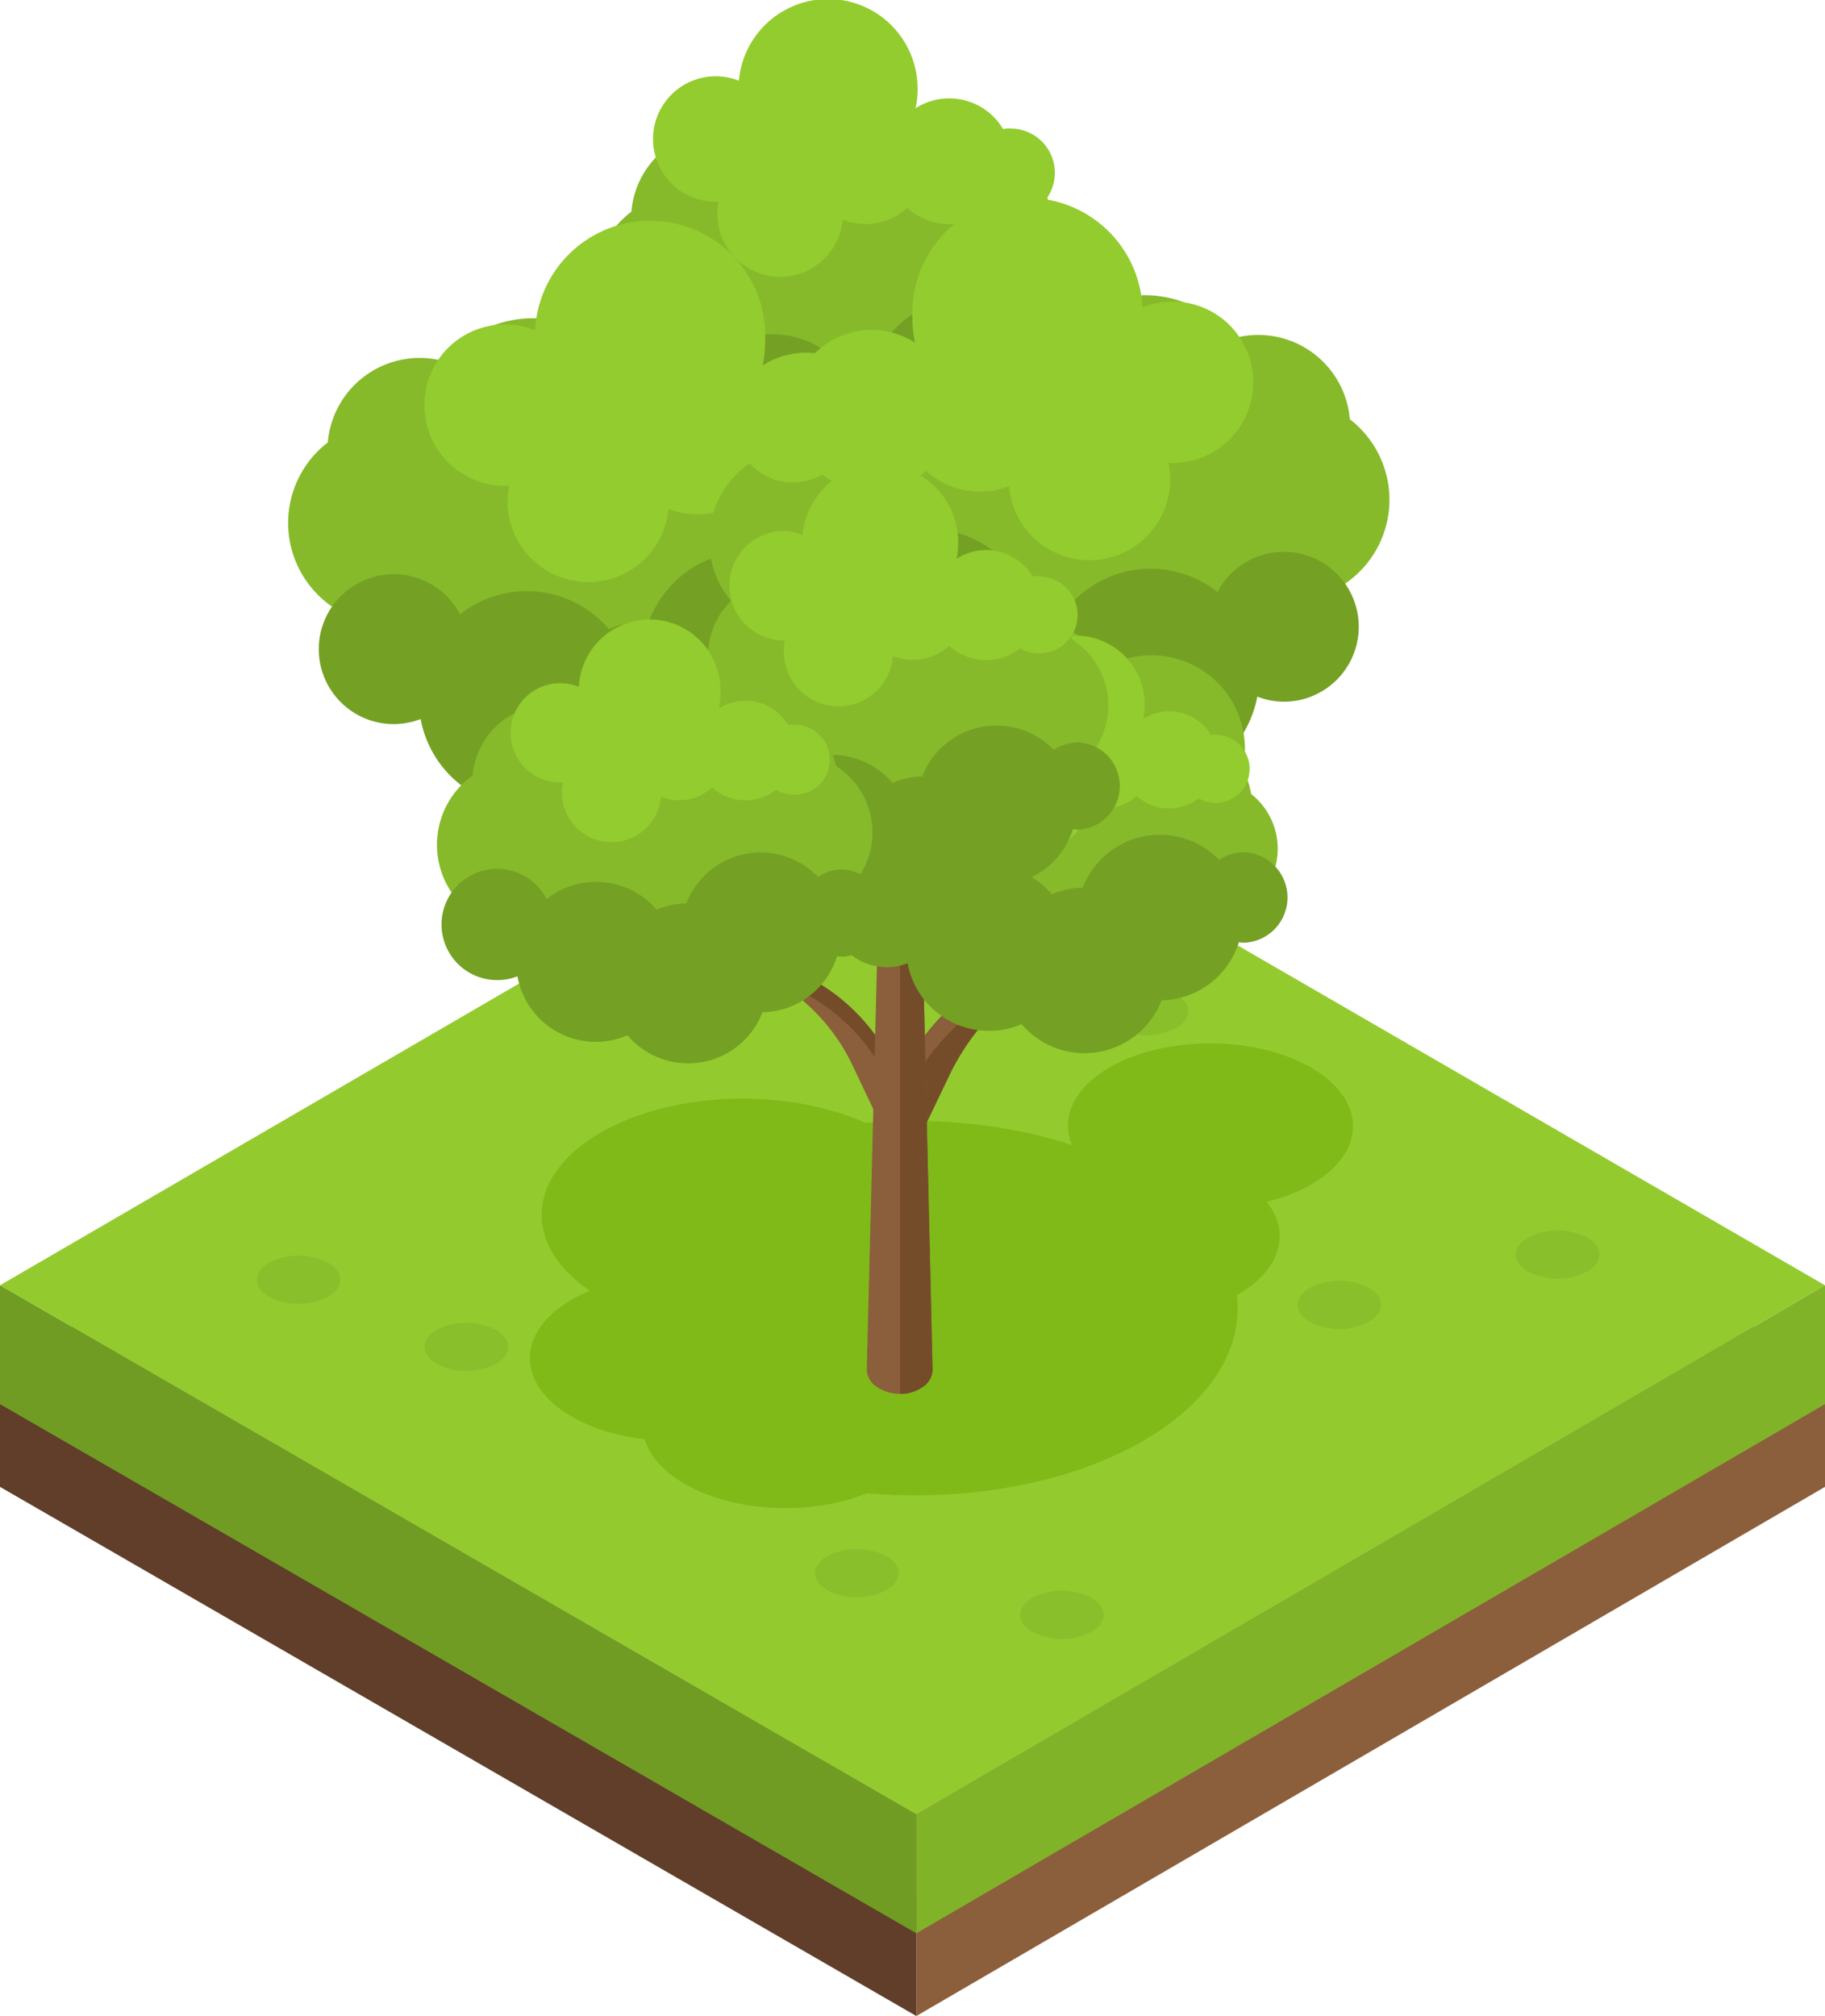 <svg xmlns="http://www.w3.org/2000/svg" viewBox="0 0 206.29 227.83"><defs><style>.cls-1{isolation:isolate;}.cls-2{fill:#a97c50;}.cls-3{fill:#8b5e3c;}.cls-4{fill:#603e29;}.cls-5{fill:#93cb2f;}.cls-6{fill:#81b329;}.cls-7{fill:#709c24;}.cls-8{fill:#8abf2c;}.cls-9{fill:#7fba19;}.cls-10{fill:#86ba2a;}.cls-11{fill:#74a124;}.cls-12{fill:#93cc2e;}.cls-13{fill:#754c29;}</style></defs><title>Asset 5</title><g id="Layer_2" data-name="Layer 2"><g id="Objects"><g class="cls-1"><polygon class="cls-2" points="206.29 154.59 103.58 214.4 0 154.59 102.91 94.79 206.29 154.59"/><polygon class="cls-3" points="206.29 154.59 206.29 168.03 103.58 227.83 103.58 214.4 206.29 154.59"/><polygon class="cls-4" points="103.58 214.4 103.58 227.83 0 168.03 0 154.59 103.58 214.4"/></g><g class="cls-1"><polygon class="cls-5" points="206.29 145.25 103.58 205.05 0 145.25 102.91 85.44 206.29 145.25"/><polygon class="cls-6" points="206.29 145.25 206.29 158.68 103.58 218.48 103.58 205.05 206.29 145.25"/><polygon class="cls-7" points="103.58 205.05 103.58 218.48 0 158.68 0 145.25 103.58 205.05"/></g><path class="cls-8" d="M100.19,175.85c1.85,1.07,1.86,2.8,0,3.87a7.35,7.35,0,0,1-6.68,0c-1.85-1.07-1.86-2.8,0-3.87A7.35,7.35,0,0,1,100.19,175.85Z"/><path class="cls-8" d="M179.41,139.84c1.85,1.07,1.86,2.8,0,3.87a7.35,7.35,0,0,1-6.68,0c-1.85-1.07-1.86-2.8,0-3.87A7.35,7.35,0,0,1,179.41,139.84Z"/><path class="cls-8" d="M154.74,145.53c1.86,1.07,1.86,2.8,0,3.87a7.35,7.35,0,0,1-6.68,0c-1.85-1.07-1.87-2.8,0-3.87A7.35,7.35,0,0,1,154.74,145.53Z"/><path class="cls-8" d="M37.08,142.69c1.85,1.06,1.86,2.8,0,3.86a7.35,7.35,0,0,1-6.68,0c-1.85-1.06-1.86-2.8,0-3.86A7.37,7.37,0,0,1,37.08,142.69Z"/><path class="cls-8" d="M56.05,150.27c1.85,1.07,1.86,2.81,0,3.87a7.35,7.35,0,0,1-6.68,0c-1.85-1.06-1.86-2.8,0-3.87A7.41,7.41,0,0,1,56.05,150.27Z"/><path class="cls-8" d="M83.6,107.59c1.85,1.06,1.86,2.8,0,3.87a7.41,7.41,0,0,1-6.68,0c-1.85-1.07-1.86-2.81,0-3.87A7.35,7.35,0,0,1,83.6,107.59Z"/><path class="cls-8" d="M132.93,112.33c1.85,1.07,1.86,2.8,0,3.87a7.35,7.35,0,0,1-6.68,0c-1.85-1.07-1.86-2.8,0-3.87A7.35,7.35,0,0,1,132.93,112.33Z"/><path class="cls-8" d="M123.38,180.56c1.85,1.06,1.86,2.8,0,3.86a7.35,7.35,0,0,1-6.68,0c-1.85-1.06-1.86-2.8,0-3.86A7.35,7.35,0,0,1,123.38,180.56Z"/><ellipse class="cls-9" cx="103.39" cy="147.84" rx="21.16" ry="36.52" transform="translate(-44.75 250.81) rotate(-89.84)"/><ellipse class="cls-9" cx="84" cy="137.35" rx="13.19" ry="22.77" transform="translate(-53.59 220.96) rotate(-89.84)"/><path class="cls-9" d="M139.9,133.08c6.31,3.64,6.34,9.55.07,13.2s-16.47,3.64-22.79,0-6.35-9.56-.07-13.2S133.58,129.43,139.9,133.08Z"/><ellipse class="cls-9" cx="136.83" cy="127.24" rx="9.33" ry="16.11" transform="translate(9.21 263.71) rotate(-89.84)"/><path class="cls-9" d="M87.36,146.9c6.31,3.65,6.34,9.56.07,13.2s-16.47,3.65-22.79,0-6.34-9.55-.07-13.2S81.05,143.26,87.36,146.9Z"/><ellipse class="cls-9" cx="88.75" cy="161.11" rx="9.33" ry="16.11" transform="translate(-72.61 249.4) rotate(-89.84)"/><circle class="cls-10" cx="112.98" cy="31.3" r="10.2" transform="translate(7.26 81.97) rotate(-41.09)"/><path class="cls-10" d="M118.43,27a9.69,9.69,0,0,0,.25-2.17,10.07,10.07,0,0,0-14.65-9A12.53,12.53,0,0,0,84,15.09a10,10,0,0,0-12.63,8.83A11,11,0,1,0,84.76,41.44a11,11,0,0,0,19.48.44A11,11,0,0,0,118.43,27Z"/><path class="cls-11" d="M119.26,36.11a5.65,5.65,0,0,0-3.15,1A10.36,10.36,0,0,0,99,40.53a10.29,10.29,0,0,0-3.85.83A10.33,10.33,0,0,0,80.92,40a7.2,7.2,0,1,0-3.78,10,10.36,10.36,0,0,0,14.27,7.63,10.35,10.35,0,0,0,17.51-3,10.37,10.37,0,0,0,9.67-7.28,4.9,4.9,0,0,0,.67.07,5.66,5.66,0,0,0,0-11.32Z"/><path class="cls-12" d="M114.14,14.51a4.65,4.65,0,0,0-.75.08,7.08,7.08,0,0,0-9.9-2.36,9.74,9.74,0,0,0,.23-2.11,10.12,10.12,0,0,0-20.2-1A7.09,7.09,0,1,0,80.86,22.8l.37,0a7.54,7.54,0,0,0-.14,1.43,7.1,7.1,0,0,0,14.17.6,7,7,0,0,0,7.29-1.33,7.08,7.08,0,0,0,9.12.32,5,5,0,1,0,2.47-9.29Z"/><circle class="cls-10" cx="98.89" cy="63.65" r="10.59"/><path class="cls-10" d="M104.56,59.17a10.46,10.46,0,0,0-15-11.57,13,13,0,0,0-20.84-.78A10.42,10.42,0,0,0,55.66,56,11.47,11.47,0,1,0,69.6,74.18a11.47,11.47,0,0,0,20.23.45,11.46,11.46,0,0,0,14.73-15.46Z"/><path class="cls-10" d="M86,53.16A10.44,10.44,0,0,0,71,41.6a13,13,0,0,0-20.84-.79A10.43,10.43,0,0,0,37.05,50a11.47,11.47,0,1,0,14,18.2,11.46,11.46,0,0,0,20.22.45A11.46,11.46,0,0,0,86,53.16Z"/><path class="cls-11" d="M97.23,64.88A6.69,6.69,0,0,0,93.51,66,12.19,12.19,0,0,0,73.39,70.1a12.31,12.31,0,0,0-4.55,1A12.2,12.2,0,0,0,52,69.42a8.47,8.47,0,1,0-7.5,12.41,8.56,8.56,0,0,0,3.05-.57,12.21,12.21,0,0,0,12,10,12.08,12.08,0,0,0,4.82-1A12.2,12.2,0,0,0,85,86.74a12.23,12.23,0,0,0,11.4-8.58,6.82,6.82,0,0,0,.79.08,6.68,6.68,0,0,0,0-13.36Z"/><path class="cls-12" d="M99.93,44.2a6,6,0,0,0-1,.1,9.09,9.09,0,0,0-12.72-3,13.29,13.29,0,0,0,.28-2.7,13,13,0,0,0-26-1.28,9.12,9.12,0,1,0-3.42,17.58l.48,0a9.26,9.26,0,0,0-.18,1.84,9.12,9.12,0,0,0,18.2.77,9.09,9.09,0,0,0,9.39-1.72,9.07,9.07,0,0,0,11.72.41,6.32,6.32,0,0,0,3.16.87,6.41,6.41,0,1,0,0-12.81Z"/><circle class="cls-10" cx="90.74" cy="61.08" r="10.59" transform="translate(-16.61 82.05) rotate(-45)"/><path class="cls-10" d="M85.08,56.6A10.44,10.44,0,0,1,100,45a13,13,0,0,1,20.85-.79A10.42,10.42,0,0,1,134,53.41,11.47,11.47,0,1,1,120,71.61a11.46,11.46,0,0,1-20.22.46,11.61,11.61,0,0,1-4.34.85A11.45,11.45,0,0,1,85.08,56.6Z"/><path class="cls-10" d="M103.68,50.59A10.44,10.44,0,0,1,118.63,39a13,13,0,0,1,20.85-.78,10.39,10.39,0,0,1,13.1,9.16,11.47,11.47,0,1,1-14,18.19,11.46,11.46,0,0,1-20.22.46,11.46,11.46,0,0,1-14.73-15.47Z"/><path class="cls-11" d="M92.41,62.32a6.65,6.65,0,0,1,3.71,1.12,12.21,12.21,0,0,1,20.13,4.1,12.06,12.06,0,0,1,4.54,1,12.21,12.21,0,0,1,16.83-1.65,8.47,8.47,0,1,1,7.5,12.41,8.3,8.3,0,0,1-3-.58,12.22,12.22,0,0,1-16.83,9,12.2,12.2,0,0,1-20.65-3.51,12.22,12.22,0,0,1-11.41-8.58,6.66,6.66,0,1,1-.78-13.27Z"/><path class="cls-12" d="M89.7,41.64a7.28,7.28,0,0,1,1,.09,9.09,9.09,0,0,1,12.73-3,12.78,12.78,0,0,1-.29-2.71,13,13,0,0,1,26-1.28,9.12,9.12,0,1,1,3.42,17.58l-.48,0a9.34,9.34,0,0,1,.19,1.84,9.12,9.12,0,0,1-18.21.77,9.1,9.1,0,0,1-9.38-1.71,9.1,9.1,0,0,1-11.72.41,6.33,6.33,0,0,1-3.17.87,6.41,6.41,0,1,1,0-12.81Z"/><path class="cls-3" d="M99.3,126.58l-3-6.33a22,22,0,0,0-5-6.69l-2.74-2.51a.89.89,0,0,1,.94-1.48h0a21.87,21.87,0,0,1,9.63,7.66l1.89,2.66Z"/><path class="cls-13" d="M100.45,121.63l-.09.35v0l.24-.54.4-1.53-1.89-2.66a21.87,21.87,0,0,0-9.63-7.66.89.89,0,0,0-.94,1.48l.24.22.14,0A21.87,21.87,0,0,1,98.56,119Z"/><path class="cls-13" d="M103.7,129.07l3.62-7.55a26.23,26.23,0,0,1,5.92-8l3.27-3a1.06,1.06,0,0,0-1.12-1.77h0a26.21,26.21,0,0,0-11.49,9.14l-2.24,3.17Z"/><path class="cls-3" d="M102.32,123.17l.11.42v0s-.19-.43-.3-.64l-.46-1.83,2.24-3.17a26.21,26.21,0,0,1,11.49-9.14,1.06,1.06,0,0,1,1.12,1.77l-.29.26a.47.47,0,0,0-.16,0A26.12,26.12,0,0,0,104.57,120Z"/><g class="cls-1"><path class="cls-3" d="M103.82,86.29l1.59,68.35a2.37,2.37,0,0,1-1,2,4.64,4.64,0,0,1-5.43,0,2.38,2.38,0,0,1-1-2l1.72-68.34Z"/></g><path class="cls-13" d="M105.41,154.64l-1.59-68.35h-2.07v71.24a4.43,4.43,0,0,0,2.69-.88A2.37,2.37,0,0,0,105.41,154.64Z"/><circle class="cls-10" cx="136.55" cy="95.92" r="7.87" transform="translate(11.74 206.67) rotate(-76.67)"/><path class="cls-10" d="M140.47,86.9a10.56,10.56,0,0,0-10.31-12.84,10.47,10.47,0,0,0-4.8,1.16,13.13,13.13,0,0,0-21-.79,10.51,10.51,0,0,0-13.24,9.25,11.58,11.58,0,1,0,14.09,18.38,11.58,11.58,0,0,0,20.43.46,11.41,11.41,0,0,0,4.38.87,11.57,11.57,0,0,0,10.5-16.49Z"/><path class="cls-11" d="M140.65,96.31a5.11,5.11,0,0,0-2.84.86,9.35,9.35,0,0,0-15.42,3.14,9.4,9.4,0,0,0-3.49.75A9.33,9.33,0,0,0,106,99.79a6.5,6.5,0,1,0-3.41,9.07,9.36,9.36,0,0,0,12.89,6.88,9.34,9.34,0,0,0,15.82-2.69,9.37,9.37,0,0,0,8.74-6.57,5.8,5.8,0,0,0,.6.06,5.12,5.12,0,0,0,0-10.23Z"/><path class="cls-12" d="M137.44,83a3.68,3.68,0,0,0-.57.06,5.46,5.46,0,0,0-7.64-1.82,8,8,0,0,0,.17-1.63,7.81,7.81,0,0,0-15.58-.76,5.48,5.48,0,1,0-2.06,10.55l.29,0a5.8,5.8,0,0,0-.11,1.11,5.47,5.47,0,0,0,10.93.46,5.47,5.47,0,0,0,5.63-1,5.48,5.48,0,0,0,7,.25,3.84,3.84,0,1,0,1.9-7.17Z"/><circle class="cls-10" cx="116.39" cy="79.73" r="8.89" transform="translate(-21.37 49.29) rotate(-21.95)"/><path class="cls-10" d="M121.14,76a9,9,0,0,0,.21-1.89,8.78,8.78,0,0,0-8.78-8.78,8.61,8.61,0,0,0-4,1,10.93,10.93,0,0,0-17.51-.66,8.39,8.39,0,0,0-2.26-.31,8.79,8.79,0,0,0-8.74,8A9.63,9.63,0,1,0,91.79,88.57a9.63,9.63,0,0,0,17,.38,9.63,9.63,0,0,0,12.37-13Z"/><path class="cls-11" d="M121.86,83.91a4.85,4.85,0,0,0-2.74.84,9,9,0,0,0-14.88,3,9.18,9.18,0,0,0-3.36.72,9,9,0,0,0-12.43-1.22A6.27,6.27,0,1,0,85.15,96a9,9,0,0,0,12.44,6.64,9,9,0,0,0,15.26-2.6,9,9,0,0,0,8.43-6.34,3.68,3.68,0,0,0,.58.06,4.94,4.94,0,0,0,0-9.87Z"/><path class="cls-12" d="M117.39,65.09a4.48,4.48,0,0,0-.64.07,6.18,6.18,0,0,0-5.31-3,6.1,6.1,0,0,0-3.32,1,8.64,8.64,0,0,0,.19-1.84,8.82,8.82,0,0,0-17.6-.87A6.11,6.11,0,0,0,88.39,60a6.19,6.19,0,0,0,0,12.37l.33,0a6.46,6.46,0,0,0-.12,1.25,6.18,6.18,0,0,0,12.34.52,6.17,6.17,0,0,0,6.36-1.16,6.16,6.16,0,0,0,8,.28,4.34,4.34,0,1,0,2.14-8.1Z"/><circle class="cls-10" cx="89.73" cy="94.07" r="8.89" transform="translate(-29.29 41.77) rotate(-22.63)"/><path class="cls-10" d="M94.48,90.31a8.42,8.42,0,0,0,.21-1.89A8.77,8.77,0,0,0,81.93,80.6a10.93,10.93,0,0,0-17.51-.66,8.76,8.76,0,0,0-11,7.7,9.63,9.63,0,1,0,11.72,15.27,9.62,9.62,0,0,0,17,.39,9.63,9.63,0,0,0,12.37-13Z"/><path class="cls-11" d="M95.2,98.26a4.92,4.92,0,0,0-2.74.83,9,9,0,0,0-14.88,3,8.79,8.79,0,0,0-3.36.72,9,9,0,0,0-12.43-1.22,6.29,6.29,0,1,0-3.3,8.74A9,9,0,0,0,70.93,117a9,9,0,0,0,15.26-2.6,9,9,0,0,0,8.43-6.34,5.42,5.42,0,0,0,.58.06,4.94,4.94,0,0,0,0-9.87Z"/><path class="cls-12" d="M89.66,81.88a3.68,3.68,0,0,0-.58.06,5.58,5.58,0,0,0-7.82-1.87,8.2,8.2,0,0,0,.17-1.66,8,8,0,0,0-16-.79,5.61,5.61,0,1,0-2.1,10.81l.3,0a5.35,5.35,0,0,0-.12,1.13,5.61,5.61,0,0,0,11.2.48A5.57,5.57,0,0,0,80.51,89a5.6,5.6,0,0,0,7.21.26,3.86,3.86,0,0,0,1.94.53,3.94,3.94,0,1,0,0-7.87Z"/></g></g></svg>